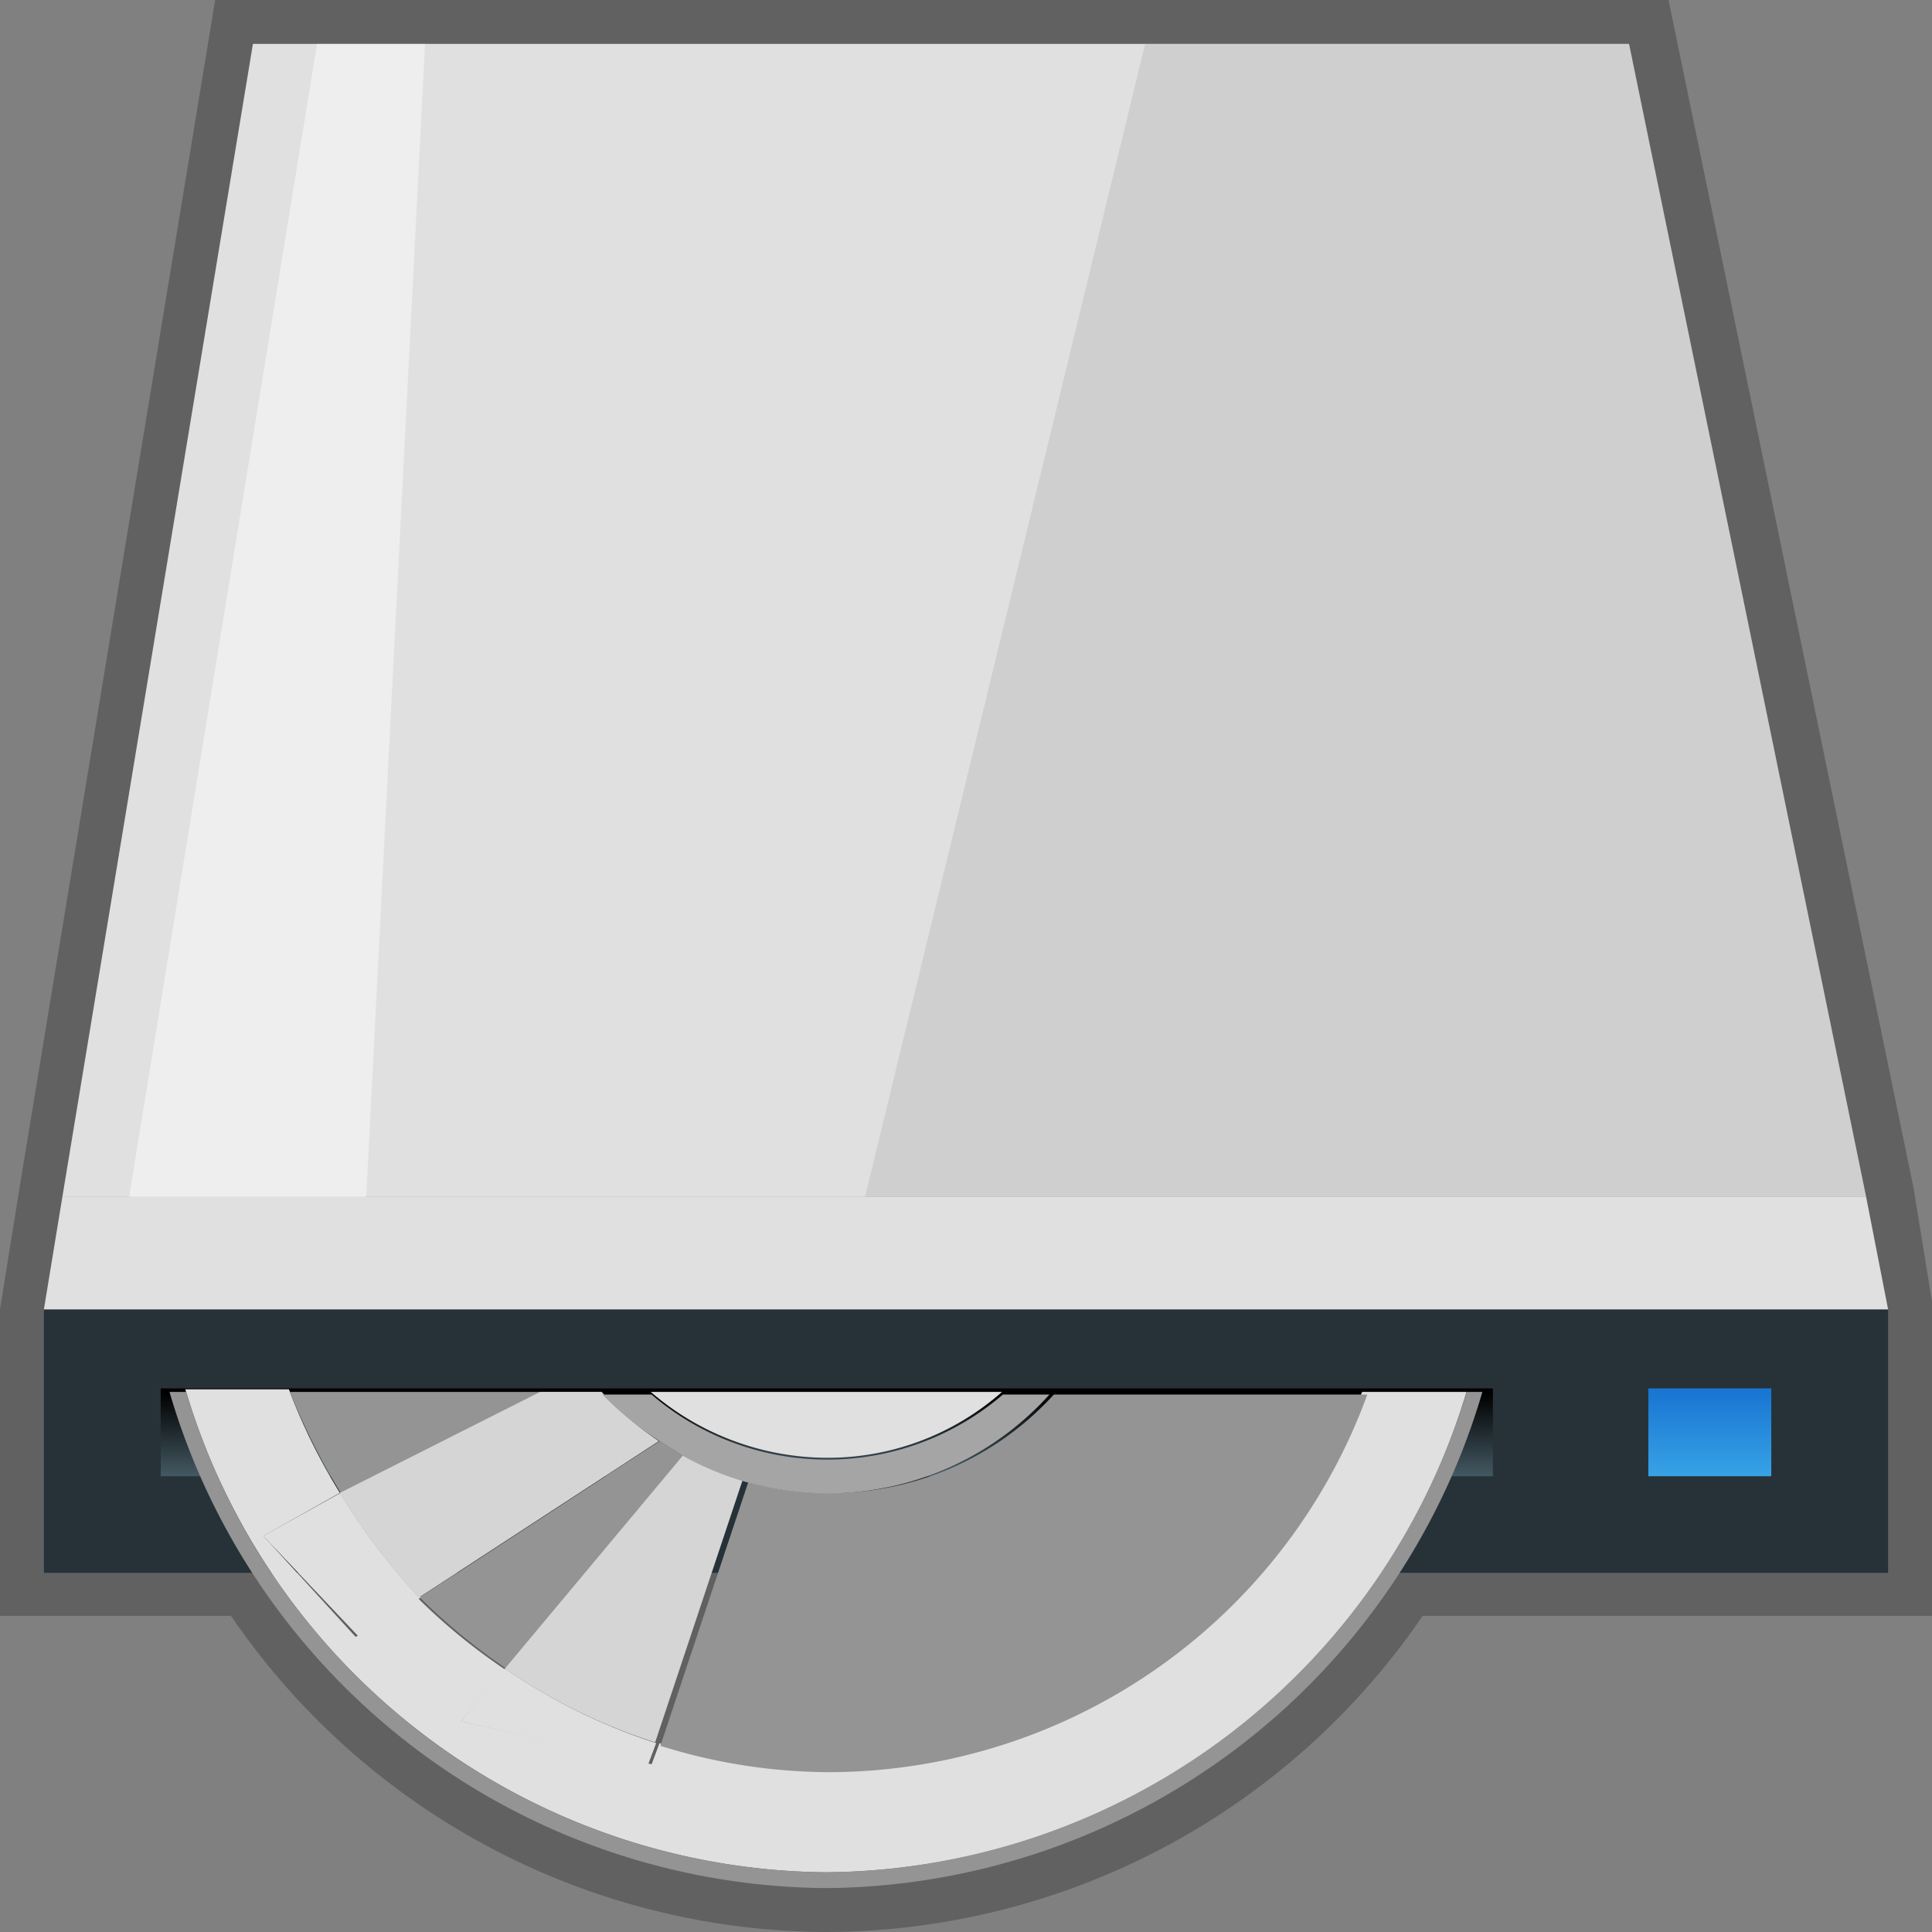<svg id="其他" xmlns="http://www.w3.org/2000/svg" xmlns:xlink="http://www.w3.org/1999/xlink" viewBox="0 0 22 22"><rect x="0" y="0" width="22" height="22" fill="#808080" stroke="none"/><defs><style>.cls-1{fill:#616161;}.cls-2{fill:#263238;}.cls-3,.cls-9{fill:#e0e0e0;}.cls-4{fill:#9e9e9e;opacity:0.25;}.cls-4,.cls-5,.cls-9{isolation:isolate;}.cls-5{fill:#fff;opacity:0.45;}.cls-6{fill:url(#linear-gradient);}.cls-7{fill:url(#linear-gradient-2);}.cls-8{fill:#949494;}.cls-9{opacity:0.86;}.cls-10{fill:#a5a5a5;}</style><linearGradient id="linear-gradient" x1="-3323" y1="2578.12" x2="-3323" y2="2577.16" gradientTransform="translate(3332.43 -2561.31)" gradientUnits="userSpaceOnUse"><stop offset="0" stop-color="#455a64"/><stop offset="0.21" stop-color="#36474f"/><stop offset="1"/></linearGradient><linearGradient id="linear-gradient-2" x1="-3312.96" y1="2578.12" x2="-3312.96" y2="2577.16" gradientTransform="translate(3332.43 -2561.31)" gradientUnits="userSpaceOnUse"><stop offset="0" stop-color="#38a3e7"/><stop offset="1" stop-color="#1976d2"/></linearGradient></defs><title>画板 25</title><g id="光驱"><path class="cls-1" d="M9.41,22a8.25,8.25,0,0,1-6.78-3.6H0V14.91l.22-1.37L2.45,0H19l2.79,13.53L22,14.82V18.4h-5.8A8.25,8.25,0,0,1,9.41,22Z"/><g id="g4"><g id="g6"><path id="path10" class="cls-2" d="M.5,14.91v3h21v-3Z"/><polygon class="cls-3" points="21.25 13.63 18.55 0.5 2.88 0.5 0.71 13.63 21.25 13.63"/><polygon class="cls-4" points="21.25 13.63 18.55 0.5 13.04 0.5 9.85 13.63 21.25 13.63"/><polygon class="cls-3" points="0.71 13.63 0.5 14.91 21.5 14.91 21.25 13.63 0.71 13.63"/><polygon class="cls-5" points="4.17 13.63 4.84 0.5 3.61 0.5 1.47 13.63 4.17 13.63"/></g><g id="g12"><path id="path14" class="cls-6" d="M17,16.81H1.83v-1H17v1Z"/><path id="path16" class="cls-7" d="M18.77,16.81h1.4v-1h-1.4Z"/></g></g><path class="cls-3" d="M9.41,21.32a7.67,7.67,0,0,0,7.29-5.47H15.51a6.49,6.49,0,0,1-8,4l-.09.24L5.25,19.6l.5-.59a6.78,6.78,0,0,1-1-.82l-.7.45L3,17.49,3.87,17a6.71,6.71,0,0,1-.58-1.18H2.11A7.68,7.68,0,0,0,9.41,21.32Z"/><path class="cls-8" d="M16.88,15.85H16.7a7.69,7.69,0,0,1-7.29,5.47,7.67,7.67,0,0,1-7.29-5.47H1.93A7.85,7.85,0,0,0,9.41,21.5,7.85,7.85,0,0,0,16.88,15.85Z"/><path class="cls-8" d="M6.16,15.85H3.3A7.54,7.54,0,0,0,3.88,17Z"/><path class="cls-8" d="M7.51,16.41,4.78,18.19a6.78,6.78,0,0,0,1,.82l2-2.43Z"/><path class="cls-8" d="M9.41,17a3.34,3.34,0,0,1-.89-.12l-1,3a6.46,6.46,0,0,0,1.94.3,6.54,6.54,0,0,0,6.11-4.3H12A3.42,3.42,0,0,1,9.41,17Z"/><path class="cls-3" d="M5.25,19.6l2.13.49.09-.24A6.54,6.54,0,0,1,5.75,19Z"/><path class="cls-9" d="M5.25,19.6l2.13.49.09-.24A6.54,6.54,0,0,1,5.75,19Z"/><path class="cls-8" d="M7.78,16.57,5.75,19a6.49,6.49,0,0,0,1.71.84l1-3A2.66,2.66,0,0,1,7.78,16.57Z"/><path class="cls-9" d="M7.78,16.57,5.75,19a6.49,6.49,0,0,0,1.71.84l1-3A2.66,2.66,0,0,1,7.78,16.57Z"/><path class="cls-3" d="M3,17.49l1.09,1.15.7-.45A6.44,6.44,0,0,1,3.88,17Z"/><path class="cls-9" d="M3,17.49l1.09,1.15.7-.45A6.44,6.44,0,0,1,3.88,17Z"/><path class="cls-8" d="M4.77,18.19,7.5,16.41a3.63,3.63,0,0,1-.65-.56h-.7L3.87,17A7.27,7.27,0,0,0,4.77,18.19Z"/><path class="cls-9" d="M4.77,18.19,7.5,16.41a3.63,3.63,0,0,1-.65-.56h-.7L3.87,17A7.27,7.27,0,0,0,4.77,18.19Z"/><path class="cls-10" d="M7.51,16.41l.27.17a3.43,3.43,0,0,0,.73.3,3.4,3.4,0,0,0,3.44-1h-.53a3.07,3.07,0,0,1-4,0H6.86A3.68,3.68,0,0,0,7.51,16.41Z"/><path class="cls-3" d="M9.41,16.6a3,3,0,0,0,2-.75h-4A3.09,3.09,0,0,0,9.41,16.6Z"/></g></svg>